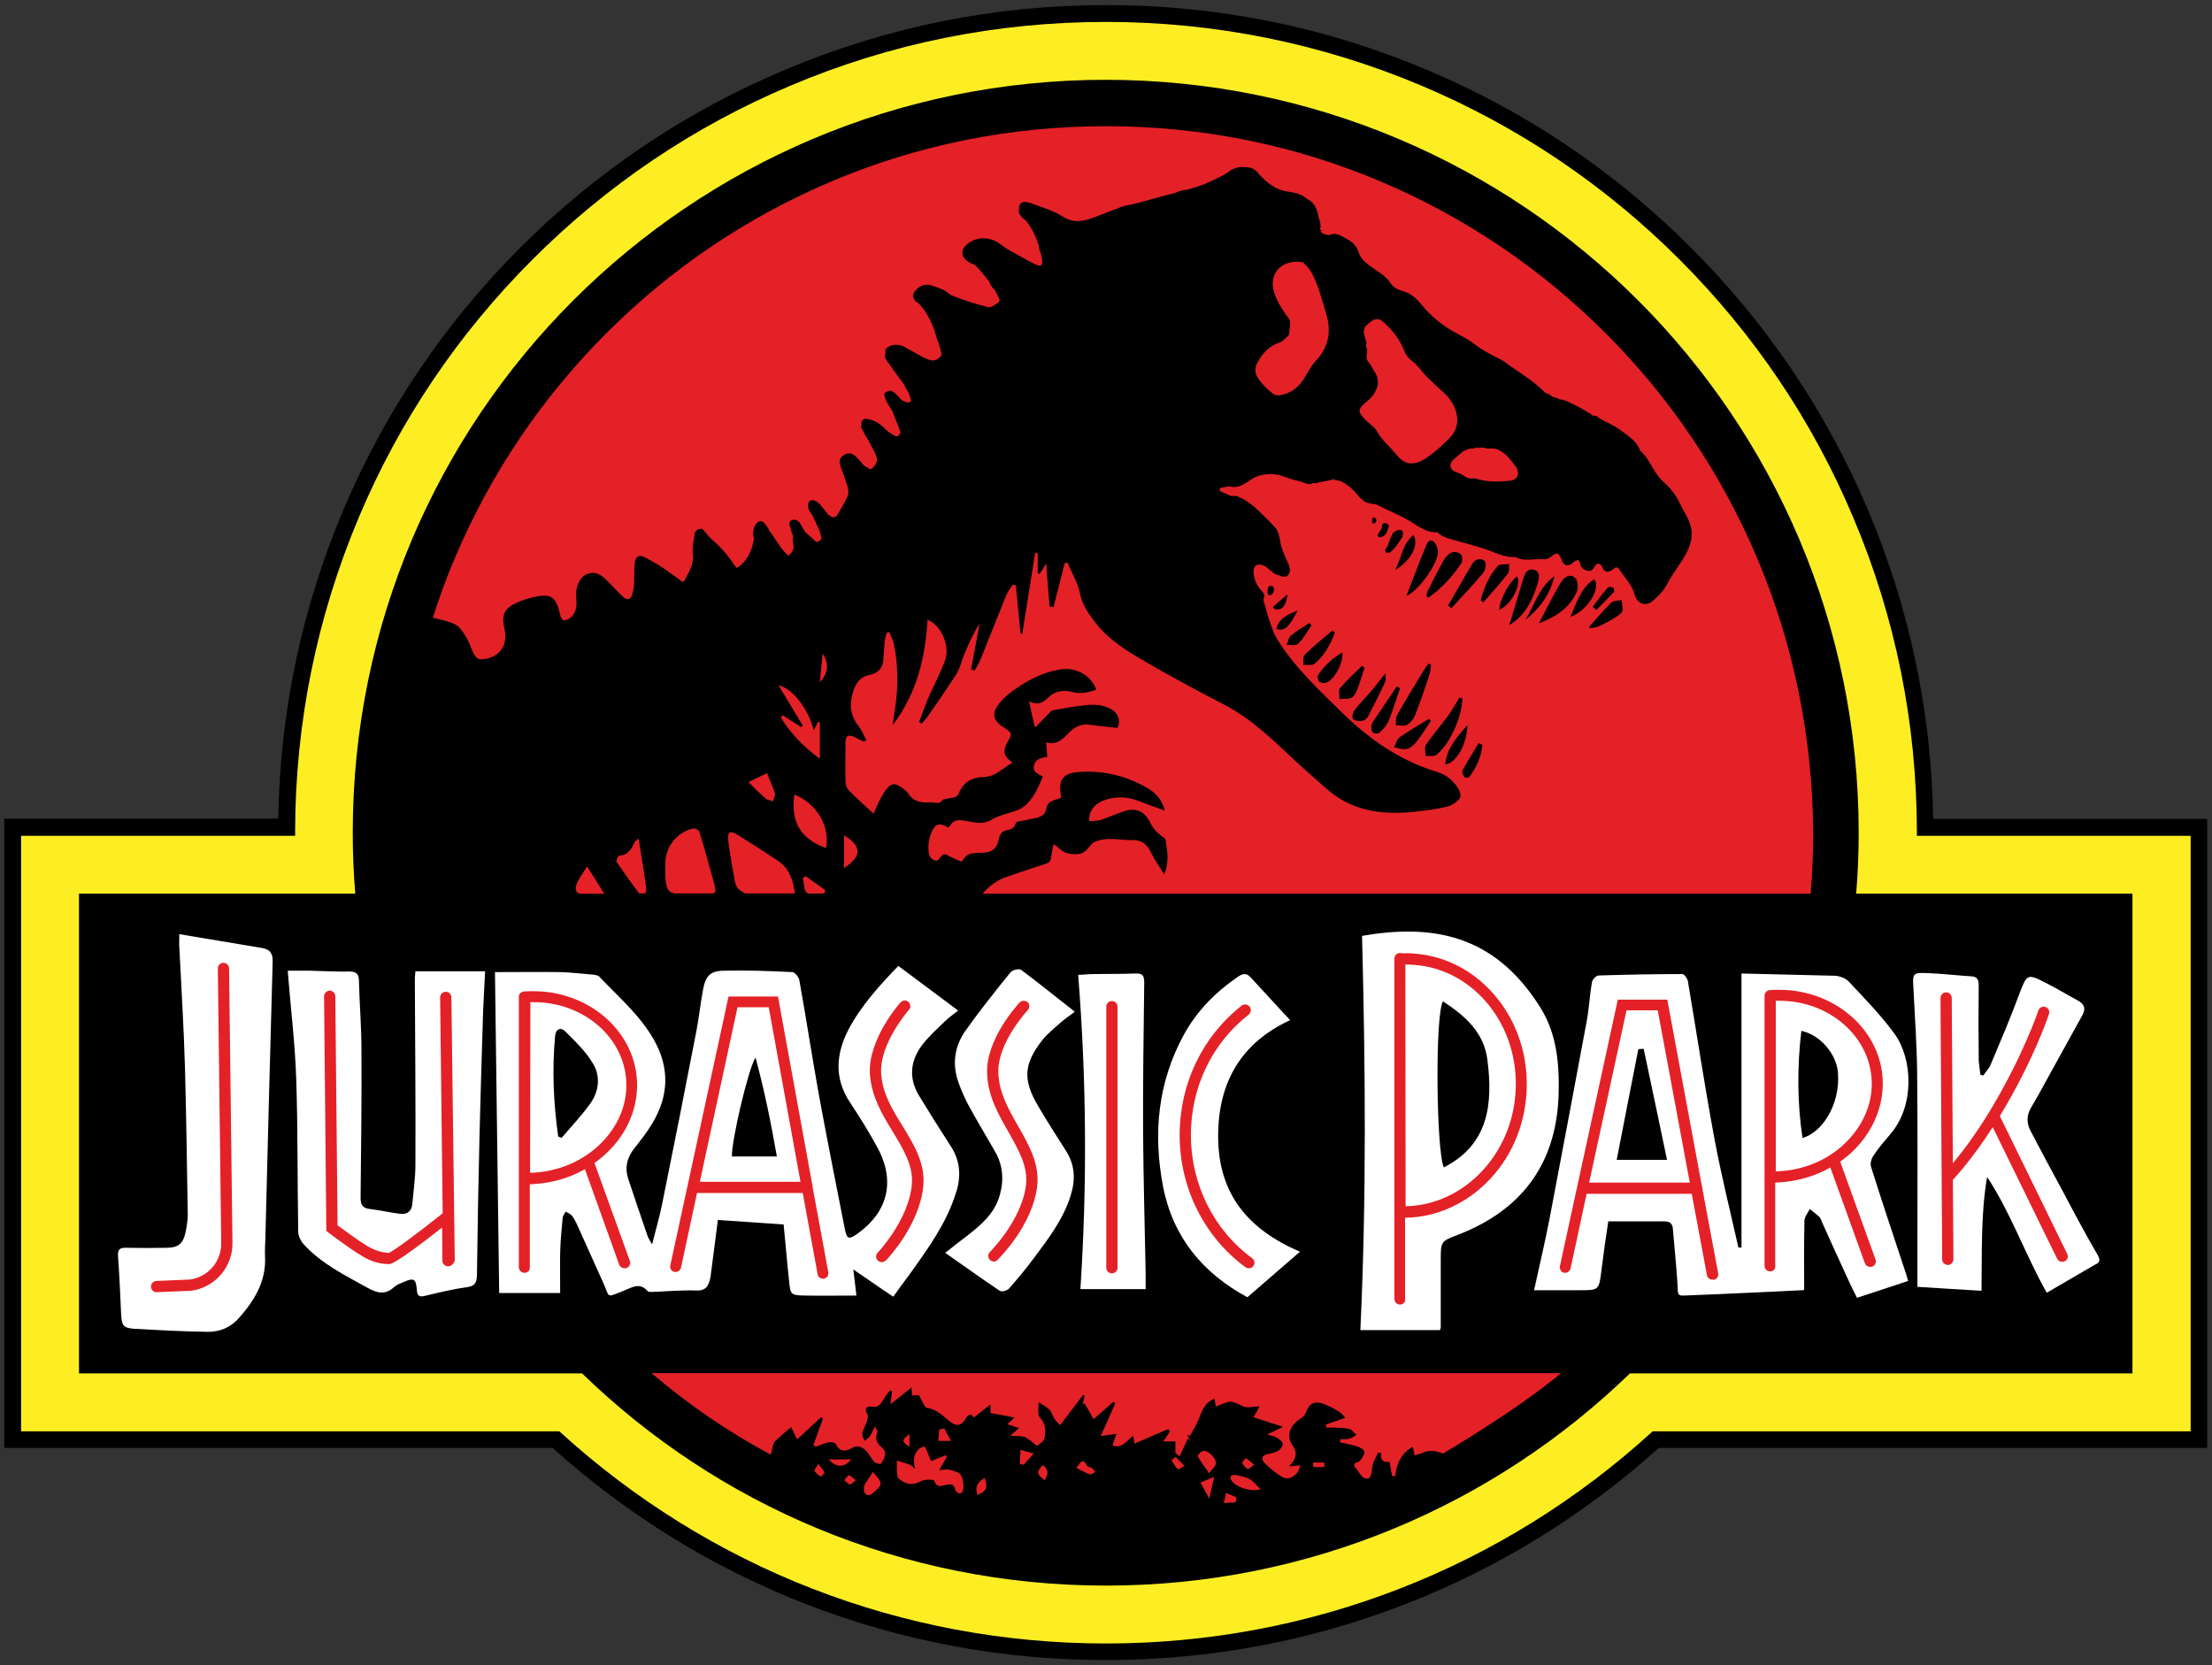 <?xml version="1.0" encoding="utf-8"?>
<!-- Generator: Adobe Illustrator 28.0.0, SVG Export Plug-In . SVG Version: 6.00 Build 0)  -->
<svg version="1.1" id="Logo_x5F_JP_x5F_Color" xmlns="http://www.w3.org/2000/svg" xmlns:xlink="http://www.w3.org/1999/xlink"
	 x="0px" y="0px" viewBox="0 0 787 592.6" style="enable-background:new 0 0 787 592.6;" xml:space="preserve">
<rect x="0" y="0" width="787" height="592.6" fill="#333333" stroke="none"/>
<style type="text/css">
	.st0{fill:#FCEE23;}
	.st1{fill:#FFFFFF;}
	.st2{fill:#E42127;}
</style>
<path id="Black" d="M393.5,1.8c-39.7,0-78.3,7.8-114.6,23.2c-35.1,14.8-66.6,36-93.7,63c-27,27-48.3,58.5-63.1,93.6
	c-14.7,34.8-22.5,71.7-23.1,109.7H7.5h-6v6v211.9v6h6h189.1c26.7,24,57,42.7,90.2,55.6c34,13.2,69.8,19.9,106.6,19.9
	s72.7-6.7,106.6-19.9c33.2-12.9,63.5-31.6,90.2-55.6h189.1h6v-6V297.4v-6h-6h-91.5c-0.6-38-8.4-74.9-23.1-109.7
	c-14.8-35.1-36.1-66.6-63.1-93.6S543.1,39.8,508,25C471.8,9.6,433.2,1.8,393.5,1.8L393.5,1.8z"/>
<path id="Yellow" class="st0" d="M682,297.4c0-0.4,0-0.7,0-1.1c0-38.9-7.6-76.7-22.7-112.3c-14.5-34.4-35.3-65.2-61.8-91.7
	S540.1,45,505.8,30.5c-35.6-15-73.4-22.7-112.3-22.7s-76.7,7.6-112.3,22.7C246.8,45,216,65.8,189.5,92.3s-47.3,57.3-61.8,91.7
	c-15,35.6-22.7,73.4-22.7,112.3c0,0.4,0,0.7,0,1.1H7.5v211.9H199c53.3,48.7,122,75.5,194.5,75.5S534.7,558,588,509.3h191.4V297.4
	H682z M758.9,488.7h-179c-48.2,46.7-113.9,75.5-186.4,75.5s-138.2-28.7-186.4-75.5h-179V318h98.3c-0.6-7.2-0.9-14.4-0.9-21.7
	c0-148,120-267.9,267.9-267.9s267.9,120,267.9,267.9c0,7.3-0.3,14.5-0.9,21.7h98.3v170.7H758.9z"/>
<g id="White_00000111157103694253635080000009596178015397689240_">
	<path id="K" class="st1" d="M746.4,446.7c-4.2-7.2-8.1-14.5-12-21.9c-4-7.3-7.9-14.7-11.8-22.1c-1.6-2.9-1.7-5.7,0.1-8.7
		c2.5-4.2,4.8-8.5,7.1-12.7c3.7-6.6,7.3-13.3,11-19.9c1.5-2.6,0.7-4.3-1.9-5.6c-3.6-1.9-7.1-4.1-10.7-5.9c-7-3.6-7-3.4-9.8,3.9
		c-3.1,8.4-6.6,16.6-10.1,24.9c-0.6,1.5-1.8,2.7-2.7,4c-0.3-0.1-0.7-0.2-1-0.3c-0.2-1.8-0.5-3.5-0.6-5.3c-0.1-8.8-0.1-17.6,0-26.4
		c0-2.1-0.5-3.2-2.7-3.3c-4.9-0.3-9.8-0.9-14.7-1.1c-6.2-0.3-6.2-0.2-5.8,5.7c0,0.1,0,0.2,0,0.3c0.5,9.9,1.2,19.7,1.3,29.6
		c0.2,19.2,0.1,38.4,0.1,57.6c0,6,0,12,0,18.4c7.6,0.5,15,0.9,22.8,1.4c0.2-13.9-0.3-27.2,2-40.5c8.5,12.9,13.5,27.5,21.2,41.2
		c5.8-3.4,11.4-6.6,17-9.9C746.8,449.4,747.5,448.7,746.4,446.7z"/>
	<path id="AR" class="st1" d="M672.7,403.4c8.7-10.3,7.7-26.9,1.3-35.6c-4.8-6.6-10.6-12.5-16.2-18.5c-1.1-1.2-3.2-2-4.9-2.1
		l-33.3-0.8c0,32.8,0,65.2,0,97.5c-0.4,0-0.7,0-1.1,0c-2.9-12.9-6.1-25.7-8.5-38.6c-3.5-18.7-6.3-37.5-9.5-56.3
		c-0.2-0.9-1.3-2.4-1.9-2.4c-9.9,0-19.9,0.2-29.8,0.5c-0.9,0-2.3,1.5-2.4,2.4c-0.8,4.5-1,9.1-1.8,13.5c-4.4,23.6-8.8,47.1-13.3,70.7
		c-1.6,8.2-3.5,16.3-5.5,25.4c5.7,0,10.9,0,16.1,0c7.1,0,7,0,7.9-7.3c0.7-5.6,1.5-11.3,2.4-17.2c6.9,0,13.5,0,20,0
		c1.9,0,2.9,0.8,3,2.8c0.5,6.3,1.2,12.6,1.6,19c0.3,5.1-0.4,4.7,4.7,4.5c13.2-0.5,26.4-1.2,39.6-1.8c0.5,0,1-0.2,0.8-0.2
		c0-8.4-0.1-16.4,0.1-24.5c0-1.4,1.2-2.8,1.9-4.2c1.1,0.9,2.3,1.8,3.4,2.8c0.5,0.5,0.7,1.3,1,2c3.2,7.1,6.4,14.2,9.7,21.3
		c0.8,1.8,1.7,3.5,2.7,5.5c6.2-2,12.1-4,18.2-6c-0.5-1.8-0.9-3.1-1.4-4.5c-4-12-8-24-11.8-36.1c-0.4-1.1,0.1-2.9,0.8-3.9
		C668.3,408.5,670.5,406,672.7,403.4z M575.2,412.7c2.6-13.2,5.1-26.3,7.7-39.4c0.6,0,1.2-0.1,1.9-0.1c2.7,12.9,5.5,25.9,8.3,39.5
		C586.8,412.7,581.4,412.7,575.2,412.7z M641.3,404.9c-1.9-12.8-1.9-25.4-0.4-38.1c6.8,1.5,12.4,8.2,13,14.7
		C654.9,393.4,647.9,403.2,641.3,404.9z"/>
	<path id="P" class="st1" d="M548.1,358.6C531.5,332,509,328.8,484.6,333c1.2,46.7,1.6,93.4-0.6,140.3c9.4,0,18.8,0,28.3,0
		c0.2-0.5,0.3-0.7,0.3-0.9c0-8,0-15.9,0-23.9c0-6.8,0-6.8,6.3-9.2c22.1-8.6,34.5-24.6,35.6-48.8
		C554.9,379.4,554.1,368.2,548.1,358.6z M513.7,415.4c-2.7-5.7-3.2-54.3-0.3-59.1c7.7,5.1,14.5,10.8,15.8,20.8
		C531.2,392.8,529.7,407.2,513.7,415.4z"/>
	<path id="C" class="st1" d="M433.4,404.6c-0.1-19.8,8.5-33.7,25.6-41.6c-4.8-5.2-9.5-10.3-14.2-15.4c-1.6-1.7-3.2-0.9-4.7,0.2
		c-7.7,5.3-14.2,11.9-18.8,20.2c-9.4,17.1-11.1,35.4-7.5,54.2c3.5,18,14.1,30.8,30,39.4c6-5.2,12-10.4,18.7-16.2
		C444.1,437.5,433.5,424.9,433.4,404.6z"/>
	<path id="I" class="st1" d="M406.7,403c-0.1-17.8,0.2-35.6,0.4-53.5c0-2.3-0.6-3.2-3-3.1c-5,0.2-10,0.1-15,0.2
		c-1.7,0-3.4,0.2-5.5,0.3c3,37.7,3.2,74.8,0.8,111.8c7.4,0,15.1,0,23.2,0c0-2.3,0-4.2,0-6.1C407.3,436,406.8,419.5,406.7,403z"/>
	<path id="S" class="st1" d="M377.3,363.9c1.5-1.3,3.1-2.4,5.1-3.9c-6.5-5.1-12.7-10.1-19.1-14.9c-0.7-0.5-3,0-3.7,0.8
		c-5.6,6.9-11.1,13.8-16.2,21c-3.9,5.6-4.7,12-2.3,18.5c1,2.8,2.2,5.5,3.6,8.1c3,5.5,6.2,10.8,9.3,16.2c2.9,5,3.2,10.3,1.7,15.6
		c-1.8,6.5-6.7,10.6-11.7,14.5c-2.4,1.8-4.7,3.6-7.7,6c6.9,4.8,13.1,9.3,19.4,13.5c0.7,0.5,2.7-0.1,3.3-0.8c3-3.4,5.9-6.9,8.6-10.5
		c5.2-7,10.6-13.9,13.3-22.5c1.8-5.7,1.6-11-1.7-16.1c-3.3-5.2-6.6-10.3-9.7-15.6c-5.7-9.5-5.4-15.3,1.6-24
		C372.9,367.6,375.2,365.8,377.3,363.9z"/>
	<path id="RAS" class="st1" d="M338.3,407.9c-3.8-5.9-7.6-11.9-11.3-18c-3.7-6.1-3.2-12.2,0.9-17.8c2.4-3.2,5.4-5.9,8.2-8.6
		c1.4-1.4,3-2.5,4.8-3.9c-7.3-5.5-14.2-10.6-21.3-15.9c-6.8,7.1-13.2,14.1-17.7,22.6c-4.5,8.7-5.2,17.5,0.6,26.1
		c3.3,5,6.5,10.1,9.4,15.4c6.6,11.7,4.6,23.1-7,31.3c-2.9,2-3.6,1.8-4.3-1.7c-3.1-15.7-6.2-31.3-9.1-47c-2.5-13.8-4.6-27.7-7.1-41.6
		c-0.2-1.1-1.6-2.9-2.5-2.9c-8.1-0.4-16.3-0.7-24.4-0.5c-4.9,0.1-6.5,1.9-7.4,6.9c-0.9,4.8-1.4,9.7-2.3,14.4
		c-4,20.7-8.1,41.4-12.3,62.1c-0.9,4.4-2.2,8.8-3.5,14c-0.8-1.4-1.2-2-1.5-2.7c-2.4-6.9-4.7-13.8-7-20.7c-1.3-4-0.4-7.4,2.1-10.7
		c2.3-2.9,4.6-5.8,6.5-9c5.9-9.8,6.2-19.8,0.5-29.8c-5-8.8-12.6-15.2-19.4-22.4c-0.5-0.5-1.5-0.6-2.3-0.7c-3.8-0.3-7.7-0.8-11.6-0.9
		c-7.7-0.1-15.4,0-23.2,0c0.5,38,1,76.1,1.5,114.2c7.2,0,14.1,0,21.7,0c0-5-0.1-9.7,0-14.5c0.1-4.1,0.5-8.3,0.9-12.4
		c0.1-0.7,0.7-1.4,1.1-2.1c0.7,0.5,1.6,0.8,2.2,1.5c0.7,0.8,1.1,1.8,1.6,2.7c3.2,7,6.3,14.1,9.5,21.1c2.5,5.5,0.8,5.4,7.3,2.9
		c2.8-1.1,5.7-3.2,8.5,0.1c0.3,0.4,1.2,0.3,1.8,0.3c5.2-0.2,10.4-0.7,15.6-0.5c3.8,0.1,4.4-2.1,5-4.9c0.1-0.5,0.1-1.1,0.2-1.6
		c0.8-6.1,1.6-12.1,2.4-18.6c8,0.5,15.7,1.1,23.4,1.6c0.7,6.8,1.2,13.3,1.9,19.7c0.5,5.4,0.6,5.5,5.9,5.6c5.9,0.1,11.9,0,18.1,0
		c-0.3-2.8-0.7-5.8-1.1-9.3c5,3.4,9.5,6.6,14.2,9.7c2.2-3.1,4.4-6,6.5-8.9c6.2-8.7,12.4-17.3,15.7-27.7
		C342,419,341.8,413.3,338.3,407.9z M210.2,392.4c-3.1,4.4-6.9,8.4-10.4,12.5c-0.4-0.2-0.8-0.3-1.2-0.5c-1.7-11.9-2.2-23.8-1.1-35.8
		c0.2-2.4,2-3.3,3.7-1.5c3.5,3.5,7.3,7.1,9.8,11.4C213.7,382.9,213.1,388.2,210.2,392.4z M260.4,411.5c-0.2-5.2,5.7-30.9,8.4-35.2
		c3.2,11.8,5.5,23.2,7.6,35.2C270.7,411.5,265.6,411.5,260.4,411.5z"/>
	<path id="U" class="st1" d="M147.6,349.2c0.1,21.8,0.3,43.5,0.2,65.3c0,4.6-0.7,9.3-1.1,13.9c-0.2,2.6-1.9,3.8-4.3,3.5
		c-3.6-0.4-7.2-1.3-10.8-1.7c-2.9-0.3-3.4-1.9-3.3-4.5c0.2-17.4,0.4-34.8,0.3-52.2c0-8.3-0.7-16.5-0.9-24.8c-0.1-2.3-1.1-3-3.4-3
		c-4.7,0.1-9.4-0.2-14.1-0.3c-2.6,0-5.2,0-7.8,0c0,0.6,0.1,1.1,0.1,1.6c1,12.4,2.5,24.7,2.9,37.1c0.6,18,0.4,36.1,0.7,54.1
		c0,1.6,0.9,3.4,2,4.6c6.4,7,14.7,11,22.8,15.5c3.4,1.9,6.2,2.5,9.3-0.3c1-0.9,2.4-1.4,3.6-1.9c3.4-1.5,4.2-1,4.5,2.7
		c0.1,2.1,0.7,2.9,2.9,2.3c5-1.2,9.9-2.4,15-3.1c2.9-0.4,3.4-1.7,3.5-4.3c0.2-16.4,0.5-32.9,0.9-49.3c0.4-15,0.8-29.9,1.3-44.9
		c0.2-4.7,0.5-9.4,0.7-13.9c-8.4,0-16.4,0-24.8,0C147.6,347.2,147.6,348.2,147.6,349.2z"/>
	<path id="J" class="st1" d="M93.1,337.3c-9.6-1.6-19.2-3.2-29.3-4.9c0,1.7-0.1,3.2,0,4.6c0.7,14.2,1.6,28.4,2,42.6
		c0.5,17.5,0.7,35,1,52.5c0,2-0.3,4-0.7,6c-0.9,4.5-2.6,5.9-7.1,5.9c-4.7,0.1-9.4,0.1-14.1,0c-2.4-0.1-3.1,0.7-2.9,3.1
		c0.5,6.9,0.8,13.8,1.1,20.6c0.2,3.8,0.7,4.8,4.4,5.1c8.9,0.5,17.7,1,26.6,1.1c4.2,0,8-1.6,10.9-4.9c5.5-6.2,9.7-13,9.3-21.8
		c-0.1-2,0-4,0.1-6c0.8-32.9,1.7-65.7,2.6-98.6C97.2,339.4,96.2,337.8,93.1,337.3z"/>
</g>
<g id="Red">
	<path class="st2" d="M363.1,515.9c-0.1,1.7-0.2,3.3-0.3,5c0.5,0.1,0.9,0.2,1.4,0.3c1-1.1,2-2.2,3.6-4
		C365.8,516.7,364.5,516.3,363.1,515.9z"/>
	<path class="st2" d="M323.6,510.3c-2.9,2.1-2.9,2.6,0,4.5C323.6,513.2,323.6,511.9,323.6,510.3z"/>
	<path class="st2" d="M350.3,525.9c-2.5,1.5-3.6,3.3-2.5,6C351,530.6,351.6,529.3,350.3,525.9z"/>
	<path class="st2" d="M336,508.3c-0.6,0.1-1.2,0.2-1.8,0.3c-0.1,1.4-0.3,2.7-0.4,4.1c1.5,0,3,0,4.6,0
		C337.5,511.3,336.8,509.8,336,508.3z"/>
	<path class="st2" d="M319.3,525.3c0.1,0.7,1.2,1.4,2,1.9c2.2,1.3,4.2,1,6.5-0.2c1.3-0.7,4.4-0.6,4.6-0.1c0.8,2.5,2.4,1.9,4,1.5
		c1.6-0.3,2.9-0.7,3.5,1.7c0.3,1.2,2.2,2.1,2.7,0.2c0.4-1.7,0.1-3.9-0.7-5.4c-0.6-1.1-2.7-1.5-4.1-1.9c-0.9-0.3-1.9,0-3.6,0.1
		c1.1-2,1.9-3.4,2.7-4.7c-0.1-0.2-0.3-0.4-0.4-0.6c-1.9,0.8-3.7,1.5-5.2,2.1c-0.9-2-1.5-3.7-2.3-5.2c0-0.1-1.5,0.4-2.1,0.9
		c-2,1.9-2,4.3-1.3,7.1c-0.6-0.5-1.2-1.2-1.9-1.5c-1.5-0.6-3.1-1-4.6-1.5C319.1,521.5,319,523.4,319.3,525.3z"/>
	<path class="st2" d="M309.7,531.9c1.4-1.1,3.3-2.4,3.6-3.9c0.2-1.2-1.7-2.8-2.7-4.3c-1.4,2.3-2.5,3.5-3.1,5
		c-0.3,0.7-0.2,1.9,0.2,2.6C307.8,531.8,309.3,532.2,309.7,531.9z"/>
	<path class="st2" d="M371,521.3c-2.3,2.4-2.2,3.3,0.7,5.4C373.1,524.5,373.1,522.8,371,521.3z"/>
	<path class="st2" d="M430.3,533.3c0.6-2.9,1-4.8,1.7-7.8c-2.1,0.9-3.6,1.5-4.9,2C428.2,529.6,429,531,430.3,533.3z"/>
	<path class="st2" d="M428,516.3c-0.8,0.2-2,1.6-1.9,1.8c1,1.9,2.3,3.6,4.1,6.1c1.3-1.7,2.2-2.4,2.4-3.3
		C432.9,519,429.8,515.9,428,516.3z"/>
	<path class="st2" d="M437.9,525.2c-0.2,0.1-0.1,1,0.1,1.4c1.2,2.3,6.9,4.5,10.5,3.3c-1.6-1.5-2.6-2.9-3.9-3.6
		c-1.5-0.8-3.4-1.1-5.1-1.5C439.1,524.8,438.4,524.9,437.9,525.2z"/>
	<path class="st2" d="M421.4,521.6c-1-1.1-2.1-2.1-3.1-3.2c-0.5,0.4-1,0.8-1.5,1.2c0.7,1.1,1.3,2.3,2.3,3.2
		C419.3,523,420.6,522,421.4,521.6z"/>
	<path class="st2" d="M302.8,519.3c-2.6,0-4.9,0-7.9,0C297.5,522.4,300.6,522.2,302.8,519.3z"/>
	<path class="st2" d="M389.7,523.8c-0.4-0.5-0.7-1.1-1.2-1.4c-0.5-0.4-1.6-0.4-1.8-0.9c-1.6-3.2-2.3-0.8-3.8,0.8
		c1.9,0.9,3.3,1.8,4.8,2.3C388.2,524.8,389,524.1,389.7,523.8z"/>
	<path class="st2" d="M300.4,526.7c0.7,0.5,1.3,1.4,2,1.5c0.5,0.1,1.1-0.8,2.1-1.5c-1.1-0.8-1.8-1.7-2.4-1.7
		S300.9,526.1,300.4,526.7z"/>
	<path class="st2" d="M275.7,282.3c-0.7-2.4-1.9-4.8-2.8-7.2c-2,1-4,1.9-6.6,3.2c2.5,2.5,4.3,4.3,6.2,5.9c0.6,0.5,1.7,0.6,2.5,0.9
		C275.2,284.2,275.9,283.1,275.7,282.3z"/>
	<path class="st2" d="M205.1,314.7c-0.5,1.3-0.4,2.8,1.1,3.3h8.8c-2.2-3.5-3.9-6.2-6.1-9.7C207.2,310.9,205.9,312.7,205.1,314.7z"/>
	<path class="st2" d="M229.9,315.9c-0.4-2.9-0.8-5.8-1.3-8.8c-0.4-2.8-0.9-5.5-1.4-8.7c-0.8,0.7-1.3,0.9-1.4,1.2
		c-1.1,2.5-2.4,4.7-5.6,4.9c-0.3,0-1.1,1.8-0.8,2.2c2.5,3.7,5.1,7.4,7.8,10.9c0.1,0.1,0.2,0.2,0.4,0.3h1.9c0.1-0.1,0.2-0.3,0.3-0.6
		C229.9,316.9,229.9,316.3,229.9,315.9z"/>
	<path class="st2" d="M300.3,297.2c0,3.7,0,7.5,0,11.7C306.8,304.6,306.6,301.1,300.3,297.2z"/>
	<path class="st2" d="M291.7,242.7c3-3,3.3-6.6,1-10.1C292.3,236,292,239.4,291.7,242.7z"/>
	<path class="st2" d="M282.6,282.7c-1.3,9.7,2.1,15.7,11.3,19.1C295.4,293.9,290.5,285.9,282.6,282.7z"/>
	<path class="st2" d="M293.3,317.9c0.1-0.4,0.2-0.8,0.3-1.2c-2.3-1.6-4.6-3.3-6.9-4.9c-0.4,0.2-0.7,0.4-1.1,0.6
		c0.5,1.8,0.4,4.7,1.5,5.3c0.2,0.1,0.4,0.2,0.6,0.3L293.3,317.9C293.2,317.9,293.2,317.9,293.3,317.9z"/>
	<path class="st2" d="M289.5,259.9c-1.8-7.6-7.6-15.1-12.5-16c3,4.9,5.8,9.6,8.6,14.3c-0.2,0.2-0.4,0.3-0.6,0.5
		c-2.2-1.4-4.3-2.8-6.5-4.2c-0.2,0.3-0.5,0.6-0.7,0.8c3.5,5.6,7.9,10.3,13.9,14.7c0-4.9,0-8.9,0-13c-0.2,0-0.5-0.1-0.7-0.1
		C290.6,257.8,290.1,258.7,289.5,259.9z"/>
	<path class="st2" d="M446.2,521.2c-1.3-1.1-2-1.8-2.9-2.3c-0.1-0.1-1.4,1.3-1.3,1.6c0.3,0.9,1.1,1.7,1.8,2.2
		C444.2,522.9,445.1,522,446.2,521.2z"/>
	<path class="st2" d="M276.8,306.3c-4.8-3.2-9.6-6.3-14.5-9.3c-2.5-1.6-3.5-1-3.2,2c0.5,4.8,1.5,9.6,2.3,14.3
		c0.3,1.9,1.2,3.2,2.5,3.9c0.4,0.3,0.8,0.5,1.2,0.7h17.7C282.2,313.1,280.8,309,276.8,306.3z"/>
	<path class="st2" d="M292,525.4c0.1,0.1,1.4-1.2,1.3-1.5c-0.4-0.9-1.2-1.7-2.2-3c-0.7,1.3-1.5,2.2-1.3,2.5
		C290.3,524.2,291.1,524.8,292,525.4z"/>
	<path class="st2" d="M254.1,314.4c-1.7-6.2-3.4-12.4-5.3-18.5c-0.2-0.6-1.6-1.3-2.2-1.1c-5.7,1.3-9.9,6.4-9.9,12.5
		c-0.1,7.7,0.2,10,3.3,10.6h13.6C254.8,317.7,254.7,316.9,254.1,314.4z"/>
	<path class="st2" d="M625.1,198.4c-12.7-29.9-30.8-56.8-53.9-79.9c-23.1-23.1-50-41.2-79.9-53.9c-31-13.1-63.9-19.7-97.8-19.7
		s-66.9,6.6-97.8,19.7c-29.9,12.7-56.8,30.8-79.9,53.9s-41.2,50-53.9,79.9c-3,7-5.6,14.2-7.9,21.4c8.5,2,8.9,2.2,11.8,6.8
		c1.2,1.9,1.8,4.3,2.9,6.3c0.4,0.8,1.4,1.7,2.1,1.7c6.4,0,10.1-4.6,8.7-10.7c-1.2-5.2-0.1-7.5,4.7-9.6c1.8-0.8,3.7-1.4,5.6-1.8
		c6.1-1.5,8.1-0.2,9.4,6c0.2,0.8,0.7,2.1,1.2,2.2c0.9,0.1,2-0.4,2.7-1c2-1.9,2.2-4.3,1.9-7c-0.4-3.8,1.3-7.4,3.8-8.4
		c3.5-1.4,5.7,0.8,7.9,3c1.7,1.7,3.3,3.5,5.1,5.2c1.3,1.2,2.6,0.8,3.1-0.9c0.4-1.2,0.6-2.5,0.7-3.7c0.1-2.4,0-4.9,0.2-7.3
		c0.2-2.5,1.5-3.5,3.8-2.2c2.1,1.1,4.2,2.3,6.2,3.6c2.3,1.6,4.6,3.3,7.1,5.1c0.2-0.1,0.4-0.2,0.6-0.5c1.5-2.9,3.4-5.6,3-9.3
		c-0.3-2.3,0.3-4.7,0.6-7.1c0.1-1.1,0.8-1.7,1.8-2c0.9-0.3,1.4,0.4,1.9,1c0.7,0.9,1.4,1.7,2.2,2.5c0.3,0.2,0.5,0.4,0.8,0.7
		c0.9,0.8,1.8,1.6,2.6,2.5c0.4,0.4,0.8,0.8,1.2,1.3c1.2,1.4,2.4,2.9,3.4,4.5c0.4,0.6,0.7,1,1.1,1.4c0.3-0.2,0.7-0.4,1.2-0.8
		c3.1-2.5,4.3-6,5-9.7c0-0.3-0.1-0.6-0.3-0.8c0-1.4-0.1-2.8,0.8-4.1c1-1.5,2.3-1.7,3.4-0.3c0.7,0.9,1.3,2,1.9,3
		c1.4,1.8,2.6,3.9,4,5.8c0.7,0.9,1.5,1.7,2.3,2.5c0.5-0.2,0.9-0.6,1.3-1.2c0.3-0.5,0.5-0.9,0.6-1.4c0-0.4,0-0.8,0-1.2
		c0-0.1-0.1-0.2-0.1-0.4c-0.3-1-0.1-1.9-0.1-2.8c0-0.3-0.1-0.6-0.3-0.7c-0.2-0.8-0.4-1.6-0.7-2.5c-0.3-1-0.5-1.9,0.6-2.4
		c1-0.5,2.4,0.1,3,1.2c0.6,1,1.1,2,1.8,3c1.3,1.2,2.6,2.4,4,3.6c0.4-0.1,0.7-0.2,1.1-0.5c0.3-0.2,0.5-0.4,0.7-0.7
		c-0.2-1.1-0.5-2.1-0.8-3.1c-1.2-2.2-1.9-4.8-3.5-6.8c-0.4-0.5-0.4-1.2-0.5-1.9c-0.1-1.4,1-2.3,2.3-1.8c1,0.4,1.7,1.1,2.4,1.9
		c0.8,1,1.6,2,2.4,3l0.1,0.1c0.4,0.3,0.7,0.6,1.1,0.8c0.9,0.4,1.7,0,2.3-1c1.2-2,2.4-4,3.4-6.2c0.7-1.6,0.2-3.4-0.4-5
		c-0.6-1.8-1.3-3.6-1.9-5.3c-0.9-2.4-0.6-3.4,1.2-4.6c1.3-0.8,3.1-0.6,4.4,1c0.8,0.9,1.7,1.7,2.4,2.7c0.2,0.1,0.4,0.3,0.6,0.4
		c0.6,0.4,1.3,0.7,1.9,1.1c0.5-0.2,1-0.7,1.6-1.4c0.4-0.7,0.7-1.4,0.7-2.2c-0.1-0.8-0.4-1.6-0.8-2.5c-0.7-1.3-1.4-2.5-2-3.8
		c-0.8-1.3-1.6-2.5-2.2-3.9c-0.1-0.2-0.3-0.4-0.4-0.6c-0.4-1-0.1-2,0.1-3c0.3-0.2,0.7-0.4,1-0.6c3.1,0.2,5.4,1.7,7.5,3.9
		c0.7,0.7,1.5,1.2,2.3,1.7c0.4,0.2,0.7,0.4,1.1,0.6c0.4,0.1,0.7,0.1,1.1-0.2s0.6-0.8,0.7-1.3c-1-2.5-2-5.1-3-7.6
		c-0.9-1.4-2-2.8-2.5-4.6c-0.2-0.6-0.6-1.3,0.1-1.8c0.8-0.5,1.5-1,2.6-0.4c1.4,0.8,2.2,2.2,3.4,3.2c0.7,0.3,1.3,0.5,2,0.8
		c0.4-0.1,0.8-0.3,1.2-0.6c-0.3-1.1-0.6-2.2-1-3.2c-0.5-0.7-1-1.4-1.3-2.3c-1.6-2.4-3.5-4.6-5.1-7.1c-0.1-0.2-0.2-0.3-0.3-0.5
		c-0.8-0.8-1.4-1.7-1.7-2.8c0.2-0.8,0.3-1.6,0.2-2.5c1.7-1.9,4.6-2.2,7.3-0.6c2.3,1.3,4.7,2.7,7.1,3.9c0.8,0.3,1.5,0.5,2.3,0.7
		c1.3,0,2.4-0.7,3.3-2c0-0.4-0.1-0.8-0.2-1.3c-0.3-1-0.6-1.9-0.8-2.9c-0.7-1.4-1.1-3-1.5-4.5c-1.3-3.5-3-6.9-5.7-9.7
		c-0.4-0.2-0.8-0.5-1.1-0.8c-1-1-1.1-2.4-0.2-3.5c1.6-1.9,3.6-2.8,6-2s4.8,1.5,6.6,3.3c4.3,1.8,8.8,3.2,13.4,4.4
		c1.2,0.3,3-1.1,4.1-2.1c0.3-0.3-0.7-2.2-1.3-3.3c-0.2-0.3-0.3-0.6-0.5-0.9c-0.8-0.7-1.5-1.5-1.7-2.6c-0.1-0.2-0.2-0.3-0.4-0.5
		c-1.4-1.8-2.9-3.7-4.5-5.3c-0.6-0.6-1.7-0.8-2.5-1.3c-1.2-0.8-1.9-1.6-2.2-2.5c0,0,0,0,0-0.1v-0.1c-0.2-1,0-2.1,0.9-3
		c3.2-3.4,8.2-3.7,12.1-1c1.1,0.8,2.2,1.6,3.3,2.3c0.2,0.1,0.4,0.2,0.6,0.3c2.9,1.6,5.8,3.3,8.8,4.8c1.8,0.9,3,0.9,2.5-1.9
		c-0.1-0.6-0.2-1.3-0.4-1.9c-0.4-1-0.7-2-0.8-3.1c-1-3.1-2.4-6-4.5-8.6c-0.2-0.2-0.4-0.3-0.6-0.5c-0.9-0.6-1.6-1.6-2-2.6
		c0.2-0.6,0.3-1.3,0.1-1.9c0.3-0.5,0.5-1.3,1.2-1.5c0.3-0.2,1.1-0.2,1.9,0c0.7,0.1,1.4,0.2,1.9,0.6c3.2,1.1,6.4,2.1,9.3,3.7
		c0.6,0.3,1.2,0.7,1.7,1c3.9,2.3,7.5,1.3,11.2-0.1c2.2-0.8,4.4-1.8,6.7-2.6c0.3-0.1,0.6-0.2,0.9-0.3c1.8-0.9,3.7-1.3,5.7-1.6
		c0.4-0.1,0.8-0.2,1.2-0.3c2.9-0.8,5.8-1.6,8.7-2.4c1.7-0.5,3.4-0.9,5.1-1.3c0.3-0.1,0.6-0.2,0.9-0.4c1.2-0.5,2.3-0.7,3.5-0.8
		c1.2-0.4,2.5-0.7,3.7-1.1c3.1-1,6-2.5,9-4c1.3-0.6,2.4-1.8,3.7-2.3c1.5-0.6,2.8-0.8,4.1-0.6c2-0.1,3.6,0.6,5,2.4
		c0.1,0.2,0.3,0.4,0.5,0.6c0.3,0.3,0.6,0.5,0.8,0.8c2.6,2.5,5.3,4.4,9.1,4.9c3,0.4,5.1,1.1,6.6,2.5c2.2,1,3.5,2.9,4,5.6
		c0.3,1.7,1.3,3.3,0.8,5.2c0,0.1,0,0.2,0,0.2c0.2,0.2,0.5,0.3,0.8,0.4l-0.7,0.1c0.2,0.6,0.8,0.9,1.4,1.1c0.7,0.2,1.6,0.5,2.2,0.2
		c2.4-0.9,4.1,0.7,5.9,1.6c2,1,3.4,2.6,4.1,4.7c0.8,2.5,2.7,3.9,4.7,5.3c2.3,1.7,4.9,3,6.5,5.5c1,1.6,2.7,2.5,4.6,3
		c2.8,0.8,4.9,2.7,6.6,4.9c3.6,4.3,7.8,7.7,12.8,10.3c2.1,1.1,4.2,2.2,6.2,3.8c2.6,2,5.7,3.6,8.7,5.1c1.3,0.6,2.4,1.5,3.5,2.3
		c4.3,3,8.7,5.7,12.4,9.4c0.2,0.4,0.7,0.5,1.1,0.6c0.1,0.1,0.3,0.2,0.4,0.2c0.2,0.1,0.5,0.3,0.7,0.4c0.1,0.1,0.2,0.2,0.4,0.3
		c0.7,0.5,1.4,0.6,2.2,0.8l0,0c0.5,0.5,1.2,0.5,1.8,0.5c3.7,1.4,7.2,3.3,10.5,5.5c0.2,0.2,0.5,0.3,0.8,0.2c0.4,0.1,0.7,0.2,1.1,0.3
		c0.2,0.2,0.3,0.4,0.5,0.6c2.6,1.5,5.4,2.5,7.7,4.3c2.6,2,5.5,3.6,6.8,6.9c0,0.1,0,0.2,0.1,0.3c3.6,3.1,4.7,8,8.4,11.2
		c2.4,2.1,4.5,4.8,5.9,7.9c1.1,2.4,2.7,4.5,3.5,7.1c1.2,3.4,0.4,6.7-1,9.7c-2.1,4.3-5.4,7.9-7.5,12.2c-1,2-2.8,3.5-4.4,5.1
		c-2.6,2.6-5.9,1.5-6.8-1.9c-1-3.7-3.6-6-5.5-9c-0.5-0.8-1.1-1-1.9-0.3c-0.8,0.7-1.6,1.3-2.8,1.1c-0.1-0.3-0.4-0.4-0.7-0.4
		c-0.3-0.6-0.6-1.2-0.9-1.7c-0.7-1-1.7-1-2.3,0.1s-1.3,2-2.6,1.7s-2.3-0.8-2.7-2.5c-0.3-1.5-0.9-1.6-2.2-0.7
		c-0.4,0.3-0.7,0.6-1.1,0.9c-1.3,0.7-2.3,0.4-3-0.9c-0.2-0.3-0.3-0.7-0.4-1c-1.1-2.3-1.5-2.5-3.4-1c-1,0.8-2.1,1.2-3.1,1.1
		c-3.2-0.3-6.5,0.9-9.6-0.7c-0.2-0.1-0.4-0.1-0.5-0.1c-3.9,0.2-7.2-1.8-10.7-2.9c-4.1-1.3-8.3-2.4-12.5-3.6c-1.4-0.4-2.8-1-4-2
		c-0.1-0.3-0.3-0.4-0.6-0.3c-3.8,0.1-6.7-2.3-9.7-4.1c-3.7-2.2-7.7-3.7-11.5-5.7c-0.4-0.2-0.9-0.3-1.4-0.3c-2.3-0.1-4-1.3-5.4-3.1
		c-1.5-1.9-3.3-3.5-5.5-4.7c-1-0.5-1.9-0.6-2.9-0.8c-0.2-0.3-0.5-0.3-0.7,0c-1.5,0.3-3,0.6-4.5,0.9c-0.3-0.1-0.6,0-0.7,0.3
		c-0.5,0-1,0-1.6,0c-0.2-0.1-0.3-0.1-0.4,0.2c-1.4,0.4-2.6-0.2-3.8-0.7c-1.8-0.4-3.7-0.9-5.5-1.6c-3.8-1.5-7.4-1.5-11,0
		c-1.3,0.7-2.5,1.6-3.8,2.4c-1.7,1-3.5,1.4-5.4,0.8c-0.3,0.1-0.7,0.2-1,0.2c-0.7,0.2-1.5,0.3-2.2,0.4c-0.1,0.3-0.1,0.5-0.2,0.8
		c0.1,0.1,0.2,0.3,0.3,0.4c1.2,0.5,2.3,1.1,3.5,1.6c0.8,0.1,1.7,0.1,2.5,0.1c0.1,0.1,0.1,0.2,0.2,0.2c3.6,1.4,6.4,4,9.1,6.7
		c1.4,1.4,2.8,2.8,4.1,4.2c1.3,1.4,1.6,3.5,1.9,5.2c0.5,2.9,1.9,5.5,3,8.1c0.3,0.8,0.5,1.6,0.4,2.4c-0.3,1.5-1.5,2.3-2.9,1.8
		c-0.3-0.1-0.7-0.3-1-0.4c-0.5-0.1-1-0.3-1.4-0.5c-1.3-0.7-2.2-2-3.5-2.7c-2.6-1.4-4.4-0.4-4.1,2.6c0.1,0.7,0.2,1.3,0.4,1.9
		c0.5,1.6,1.3,3.1,2.6,4.4c0.4,0.4,0.6,0.9,0.9,1.4c-0.3,1-0.6,2,0,3c0.8,3.3,1.8,6.5,3.1,9.7h-0.1c0.4,0.9,0.8,1.8,1.3,2.6
		c6.1,10.1,14.8,18.1,23.1,26.3c9.7,9.5,20.5,17.1,33.5,21.1c2.1,0.6,4.2,1.7,5.7,3.2s3.3,3.8,3.1,5.6c-0.1,1.4-2.8,3.2-4.7,3.7
		c-4,1-8.2,1.5-12.3,1.9c-11.3,1.1-21.9-0.4-30.8-8.4c-3.7-3.3-7.5-6.5-11.1-9.9c-7.9-7.4-15.6-15-25.4-20
		c-9.1-4.7-18.2-9.6-27-14.7c-7-4-14-8.2-19-14.9c-2.3-3-4.3-6-5.1-10c-0.8-3.8-2.9-7.2-4.4-10.8c-0.3,0.1-0.7,0.1-1,0.2
		c-1.3,5.2-2.7,10.4-4,15.6c-0.5-0.1-0.9-0.1-1.4-0.2c-0.4-4.9-0.8-9.9-1.2-15.3c-1,1.6-1.6,2.7-2.3,3.7c-0.2-0.1-0.5-0.1-0.7-0.2
		c0-2.4,0-4.8,0-7.2c-0.3,0-0.6,0-0.9-0.1c-1.5,9.6-3.1,19.2-4.6,28.8c-0.2,0-0.4,0-0.6,0c-0.6-5.8-1.1-11.6-1.7-17.3
		c-0.4,0-0.8-0.1-1.2-0.1c-0.7,1.2-1.7,2.4-2.2,3.7c-3.1,7.7-6.2,15.5-9.3,23.2c-0.5,1.2-1.3,2.4-2,3.6c-0.4-0.1-0.8-0.3-1.2-0.4
		c1-5.4,2-10.9,3-16.3c-2.3,3.6-4,7.4-5.6,11.3c-0.9,2.1-1.3,4.5-2.5,6.4c-3.4,5.3-7,10.5-10.6,15.7c-0.6,0.8-1.3,1.5-2,2.2
		c-0.3-0.2-0.5-0.4-0.8-0.6c1-2.7,2-5.5,3.1-8.2c2-4.5,4.3-8.9,6.1-13.6c1.9-5-1.1-12.5-6.2-14.6c-0.8,13.5-3.8,26.2-12.4,37.5
		c0.3-2.2,0.5-3.9,0.8-5.6c1.2-7.8,1.2-15.7-0.4-23.4c-0.3-1.4-1.1-2.7-1.6-4.1c-0.3,0.1-0.6,0.1-0.9,0.2c-0.2,1-0.6,1.9-0.7,2.9
		c-0.2,2.1-0.4,4.2-0.5,6.3c-0.1,3.3-1.8,5.2-4.8,5.8c-3.6,0.7-5.1,3-6.1,6.4c-1.3,4.5-0.8,8.3,2.1,11.9c1.1,1.4,1.8,3.2,2.7,4.9
		c-0.3,0.2-0.5,0.4-0.8,0.6c-1.1-0.5-2.2-1-3.3-1.6c-2-1-3.3-0.8-3.3,1.9c0,4.7-0.1,9.3,0,13.9c0,1.1,0.5,2.4,1.2,3.1
		c2.6,2.7,5.4,5.2,8.8,8.3c0.8-1.9,1.6-3.7,2.5-5.4c0.7-1.4,1.6-2.8,2.7-4c1-1.1,2.3-1.4,3.6-0.6c1.3,0.8,2.7,1.6,3.5,2.8
		c1.8,2.9,4.4,3.3,7.3,3.2c0.6,0,1.3,0,1.9,0.1c1.1,0.1,2.2,0.3,3-0.9c0.2-0.4,1.1-0.3,1.6-0.5c1.5-0.5,3.4,0,4.2-1.9
		c1.7-4.1,4.8-5.8,9-5.8c0.2,0,0.4-0.1,0.6-0.1c3.8-0.3,6.2-3.3,9.4-4.9c-0.4-0.5-0.5-0.8-0.8-0.9c-2.4-1.9-2.4-3.8-0.9-6.5
		c1.9-3.2,1.7-3.3-1.5-5.4c-3.7-2.4-4.1-5-1.4-8.4c1-1.2,2.1-2.3,3.3-3.3c3.9-3.1,8.2-5.7,12.9-7.4c2-0.7,4.1-1.2,6.2-1.5
		c5.4-0.6,10.6,2.6,12.1,7.3c-3.1,1.1-5.6,1.6-8.6,0.8c-3.5-0.9-6.3-0.2-8.8,2.3c-1.7,1.7-3.8,2.5-6.5,1c0.7,3.2,1.3,6,2,8.9
		c0.2,0.1,0.3,0.1,0.5,0.2c1.5-1.6,3-3.2,4.5-4.7c0.5-0.5,1-1.1,1.6-1.2c3.8-0.7,7.7-1.4,11.6-1.8c2.9-0.3,5.9-0.2,8.6,1.2
		c2.9,1.4,3.9,4.2,2.7,6.9c-3.2-0.4-6.4-0.6-9.6-1.1s-5.6,0.6-7.8,2.9c-2.1,2.2-4.3,4.5-8,3.3c0.1,1.9,0.3,3.6,0.4,5.2
		c-3.2,0.4-4.6,1.4-4.8,3.5c-0.2,2.2,1.8,2.6,3.2,3.5c-1.4,3.4-2.8,6.8-5.4,9.5c-0.9,0.9-2,1.8-3.2,2.3c-3.2,1.3-6.8,1.8-9.7,3.6
		c-2.6,1.6-4.9,1.1-7.4,0.7c-0.7-0.1-1.5-0.3-2.2-0.4c-3-0.5-4.1,0-5.6,2.5c-3.2-1.8-4.6-1.5-5.9,1.2c-1.1,2.4-1.5,5-1.2,7.6
		c0.2,1.3,0.8,2.4,2.1,2.8c1.3,0.5,1.7-0.7,2.3-1.4c0.7-0.8,1.3-1,2.3-0.4c1.6,0.9,3.4,1.6,5,2.3c2-2.7,2.3-2.9,5.7-3.1
		c0.4,0,0.9-0.1,1.3-0.1c3.5,0.1,5.7-1.3,6.3-5c0.3-1.8,1.4-2.8,3.2-3.1c1.3-0.2,2.3-0.8,2.7-2.2c0.1-0.4,0.7-0.8,1.1-0.8
		c2-0.4,4.1-0.8,6.1-1.2c1.8-0.4,3.4-1.3,3.7-3.1c0.3-2.3,1.7-3,3.5-3.5c0.6-0.2,1.2-0.5,1.8-0.7c0-0.3,0-0.4,0-0.6
		c-1.1-5.4,0.5-8,6-8.5c8.9-0.7,17.2,1.3,24.9,5.8c2.4,1.4,4.3,3.4,5.4,6c0.2,0.5,0.3,1,0.6,1.9c-3.4-1.2-6.3-2.2-9.3-3.4
		c-4.4-1.7-8.8-1.8-13.1,0.1c-3,1.3-4.7,3.9-4.5,7.1c1.3-0.1,2.6-0.1,3.9-0.4c1.8-0.5,3.6-1.4,5.4-2c1.5-0.5,2.9-1.2,4.4-1.5
		c3.4-0.7,6.1,0.7,7.7,3.8c1.1,2.3,2.6,4.2,4.7,5.6c0.5,0.3,1,0.8,1.1,1.3c0.7,4,1.3,8-0.5,12.1c-1.6-2.6-3.4-5.1-4.7-7.8
		c-1.5-3.1-3.5-4.5-6.9-4.4c-3.9,0.1-7.7-1-11.6,0.1c-1.6,0.4-2.6,1.1-3.5,2.4c-0.8,1.1-2.1,2.2-3.3,2.4c-2.9,0.4-5.7,0-7.9-2.4
		c-0.3-0.4-0.9-0.6-1.5-1c-0.3,1.8-0.7,3.3-0.9,4.9c-0.1,1.1-0.6,1.6-1.7,2c-4.5,1.4-9,3-13.5,4.5c-3.5,1.1-6.4,3.1-8.8,5.8
		c-0.1,0.1-0.2,0.2-0.3,0.4h294.6c0.6-7.2,0.9-14.4,0.9-21.7C644.9,262.3,638.2,229.4,625.1,198.4z M572,209.1c0.3-0.4,1.4-0.2,2,0
		c0.2,0.1,0.4,1.3,0.2,1.6c-2.1,2.2-4.2,4.3-6.3,6.4c-0.4-0.4-0.8-0.8-1.2-1.2C568.4,213.6,570.1,211.3,572,209.1z M528.3,199.7
		c0.6,0.5,0.2,3.1-0.5,4c-3.6,4.4-7.6,8.5-11.4,12.7c-0.4-0.3-0.8-0.6-1.2-0.9c2.9-4.9,5.6-9.9,8.6-14.8
		C524.8,198.9,526.8,198.3,528.3,199.7z M516.7,196.5c0.8-0.3,2.4,0.1,3,0.7c0.6,0.6,0.7,2.4,0.3,3.1c-3.2,4.8-7,9-11.7,12.3
		c-0.3-0.1-0.5-0.3-0.8-0.4c0.1-0.7,0.2-1.4,0.5-2c1.9-3.7,3.7-7.5,5.8-11.1C514.4,198,515.6,196.9,516.7,196.5z M509.1,236.4
		c-0.1,1.1-0.1,2.2-0.4,3.2c-1.6,5-3.3,9.9-5.2,14.8c-0.5,1.4-1.7,2.8-2.9,3.5c-1,0.6-2.7,0.1-4,0.2c0.1-1.2-0.1-2.5,0.4-3.5
		c3.2-5.7,6.6-11.2,10-16.8c0.4-0.6,0.9-1.1,1.3-1.7C508.6,236.3,508.8,236.4,509.1,236.4z M510.8,193.6c0.5,0.8,0.7,1.8,0.8,2.7
		c0.1,4.2-7,14.1-11.2,15.7c2.4-6.3,4.7-12.3,7.2-18.3C508.4,191.7,509.8,192,510.8,193.6z M502.9,190.4c2.1,3.6-1.1,9.4-6.6,12.4
		C498.7,198.9,498.7,193.7,502.9,190.4z M496.4,189.1c0.2-0.2,0.5-0.3,0.8-0.4c0.7-0.2,1.2-0.2,1.5,0h0.1v0.1
		c0.4,0.4,0.5,1.1,0.2,2.2c-1.2,1.6-2.3,4-4.4,5.5c-0.1,0.1-0.2,0.2-0.4,0.2l-0.1,0.1c-0.1,0-0.1,0-0.2-0.1c-0.3,0.1-0.6,0-0.9-0.3
		l0,0l0,0l0,0c-0.3-0.4-0.1-0.9,0.1-1.2s0.5-0.7,0.7-1.1c0.5-1.6,1.1-3.2,1.9-4.6C496,189.3,496.2,189.2,496.4,189.1z M490.4,189.9
		c0.3-0.5,0.6-1,0.9-1.4c0.4-0.5,0.4-1.1,0.4-1.8c0.7-0.7,1.5-0.8,2.2,0c0.6,0.7-0.1,1.2-0.2,1.8c-0.3,1.3-1,2.2-2.3,2.6
		c-0.4,0.1-0.7,0.2-1-0.2C490.1,190.6,490.2,190.2,490.4,189.9z M488.2,184.7c0.1-0.2,0.3-0.4,0.4-0.6c0.2,0,0.4,0,0.5,0.1
		c0.8,0.5,0.7,1.2,0.2,1.8c-0.1,0.2-0.5,0.4-0.7,0.3C487.9,186.1,488.2,185.3,488.2,184.7z M451.6,211.8c-0.5-0.1-0.7-0.7-0.6-1.7
		c0.1-0.9,0.2-1.8,1.4-1.6c0.7,0.1,0.9,0.8,0.9,1.5C453.2,210.9,452.3,212,451.6,211.8z M453.5,216.8c-0.2-0.3-0.4-0.6-0.6-0.9
		c1.6-1.3,3.1-2.7,5.2-4.4C457.4,216,456.1,217.2,453.5,216.8z M454.1,223.8c1-4,4.4-5.2,7.6-6.6C458.6,223.3,457,224.7,454.1,223.8
		z M457.8,229.5c0.5-1.1,0.6-2.6,1.4-3.3c2.1-1.7,4.4-3,6.6-4.5c0.3,0.3,0.5,0.5,0.8,0.8c-1.5,2.2-2.8,4.7-4.7,6.5
		C461.1,229.9,459.2,229.4,457.8,229.5z M463.7,236.6c0.1-1.2-0.2-3,0.5-3.6c3.1-3.1,6.5-5.8,9.9-8.7c0.3,0.3,0.6,0.6,0.8,0.9
		c-1.6,4.2-3.7,8.1-7.2,11C466.8,236.9,465,236.5,463.7,236.6z M471.9,242.9c-0.7,0.3-1.9,0.1-2.5-0.3c-0.5-0.5-0.8-1.9-0.4-2.4
		c2.1-3.4,5.1-5.9,8.6-8.1C478,235.9,474.8,241.8,471.9,242.9z M476.6,248.8c0-1.4-0.5-3.2,0.2-4c2.4-2.8,5.2-5.3,7.8-7.9
		c0.3,0.2,0.6,0.5,0.9,0.7c-0.9,2.7-1.7,5.4-2.7,8c-0.4,1-1.1,2.3-2,2.7C479.6,248.8,478,248.6,476.6,248.8z M484.8,256.5
		c-1.1,0.2-2.6,0-3.4-0.6c-0.4-0.3-0.2-2.3,0.4-3.1c1.8-2.3,3.9-4.4,5.8-6.6c1.8-2.1,3.4-4.3,5.3-6.6c0,1,0.3,2.2-0.1,3.1
		c-1.9,4.1-3.9,8.1-6,12.1C486.5,255.5,485.6,256.3,484.8,256.5z M491,260.6c-0.5,0.5-1.8,0.5-2.5,0.1c-0.5-0.3-0.6-1.4-0.6-2.2
		c0-0.6,0.3-1.2,0.6-1.7c2.8-4.2,5.7-8.4,8.5-12.6c0.4,0.2,0.8,0.5,1.1,0.7c-1.3,3.8-2.4,7.6-3.9,11.2
		C493.6,257.8,492.3,259.3,491,260.6z M500.5,266.5c-1.3,0.4-3-0.4-4.5-0.6c0.6-1.2,1-2.8,1.9-3.5c3.4-2.4,7-4.4,10.5-6.6
		c0.2,0.2,0.5,0.5,0.7,0.7c-1.6,2.3-3,4.8-4.8,7C503.4,264.8,502,266.1,500.5,266.5z M507.2,269c0-1.4-0.5-3.1,0.2-4.1
		c2.4-3.5,5.3-6.8,7.8-10.2c1.5-2.1,2.7-4.3,4.1-6.5c0.3,0.1,0.6,0.3,1,0.4c-0.3,4.9-1.9,9.5-4.3,13.8c-1.2,2.3-2.9,4.4-4.8,6.1
		C510.3,269.3,508.5,268.9,507.2,269z M514.2,272c0.6-6,4.3-9.9,7.9-14C521.9,264.9,518.1,271.6,514.2,272z M522.9,276.3
		c-0.3,0.4-1.6,0.6-1.8,0.3c-0.5-0.6-1.1-1.8-0.8-2.4c1.8-3.3,3.8-6.5,5.8-9.8c0.4,0.2,0.9,0.5,1.3,0.7
		C527,269.4,525.3,273,522.9,276.3z M526.8,213.6c1.2-4.4,2.9-8.7,6.1-12.2c0.7-0.8,2.7-0.5,4.1-0.7c-0.2,1.2,0.1,2.7-0.6,3.5
		c-2.7,3.5-5.7,6.7-8.6,10.1C527.5,214.1,527.1,213.9,526.8,213.6z M533.4,217c0.2-3.7,3.7-10.2,6.4-11.9
		C541.3,208.4,537.6,215.2,533.4,217z M537,222.4c1.7-5.7,3.4-11.1,5-16.6c0.6-1.8,1.4-3.6,3.6-3.1c2.4,0.6,2.1,2.7,1.6,4.5
		C545.4,213.3,542.8,219,537,222.4z M542.7,220.6c3.3-5.2,4.8-11.7,10.3-15.5C551.5,211.5,547.8,216.5,542.7,220.6z M547.5,221.8
		c2.6-4.9,5-9.8,7.8-14.5c1.1-1.9,3.2-3.4,5.2-1.6c0.9,0.9,1.1,3.5,0.5,4.9C558.4,216.4,553.4,219.6,547.5,221.8z M558.7,219.5
		c2.3-5.1,3.7-10.3,8.5-13.4C569.8,209.3,564.6,217.5,558.7,219.5z M576.9,218.1c-2.2,1.9-5,3.2-7.6,4.6c-1.1,0.5-2.4,0.6-3.6,0.9
		c-0.1-0.2-0.2-0.4-0.3-0.6c2.6-2.9,5.1-5.8,7.8-8.5c0.8-0.8,2.5-0.7,3.7-1C577.1,215.1,577.7,217.4,576.9,218.1z"/>
	<path class="st2" d="M455.2,121.9c-3.7,1.2-6,3.8-7.8,7.1c-1.1,2-1,3.8,0.2,5.6c1.3,2,3,3.6,4.8,5.1c0.8,0.7,1.9,1.2,3.3,0.9
		c3.4-0.7,5.8-2.4,7.8-5.2c1.7-2.4,2.8-5.1,4.8-7.2c4.6-4.8,5.4-10.6,3.5-16.7c-1.1-3.7-2.1-7.5-3.6-11.2c-1.1-2.5-2.1-4.8-4.2-6.5
		c-0.1-0.3-0.3-0.5-0.7-0.5c-1.6-0.3-3.1-0.2-4.7,0.2c-4.4,1.2-6.6,5.2-5.5,9.7c0.8,3.3,2.5,6,4.4,8.7c0.7,1,1.6,1.9,1.5,3.2
		c-0.1,1.4-0.2,2.7-0.4,4.1C457.5,120.1,456.5,121.5,455.2,121.9z"/>
	<path class="st2" d="M435.4,534.8c1.4-0.1,2.8-0.1,4.2-0.2c0.1-0.6,0.2-1.2,0.3-1.8c-1.2-0.5-2.4-1.1-3.7-1.6
		C436,532.4,435.7,533.6,435.4,534.8z"/>
	<path class="st2" d="M486,143.1c-2.9,2.5-3,3.3-0.4,6.1c0.3,0.3,0.7,0.6,1,0.9c1.1,1.1,2.6,2,3.3,3.4c1.9,3.4,4.9,5.7,7.2,8.6
		c2.7,3.4,6.2,3.5,9.8,1.2c3.4-2.1,6.2-4.8,9-7.6c2.6-2.7,3.1-5.9,2.1-9.4c-0.9-3-2.8-5.3-5.1-7.3c-1.7-1.4-3.3-3.1-4.9-4.6
		c-2.1-1.9-3.5-4.5-5.8-6.1c-1.2-0.9-2-2-2.5-3.3c-1.7-4.3-4.4-7.8-7.9-10.7c-0.8-0.9-1.8-0.8-2.8-0.6c-1.2,0.5-2,1.4-3,2.2
		c-0.9,1.3-1,2.6-0.4,4c0.2,0.7,0.4,1.5,0.6,2.2c-0.2,0.6-0.3,1.3,0.1,1.9c0,0.2,0,0.3,0.1,0.5c0.1,1.3-0.6,2.7,0.2,4
		c1,1,1.5,2.3,2.3,3.5c1.4,2.1,1.9,4.4,0.6,6.9C488.6,140.9,487.4,142,486,143.1z"/>
	<path class="st2" d="M518.1,168c1.2,0.4,2.2,0.9,3.2,1.6c1.1,0.8,2.3,0.7,3.5,0.6c4.2,1.4,8.4,1.3,12.7,0.8
		c2.7-0.4,3.4-2.8,1.7-5.1c-1.6-2.1-3.1-4.3-5.5-5.5c-1.4-1-3-0.8-4.6-0.8c-1-0.4-2.1-0.4-3.1-0.2c-0.3-0.2-0.5-0.2-0.8-0.1
		c-0.5,0.1-1,0.3-1.5,0.4c-0.3-0.2-0.5-0.2-0.8,0c-2.3,0.4-3.8,2.2-5.5,3.6C515.3,165,515.7,167.2,518.1,168z"/>
	<path class="st2" d="M274.2,517.6c0.2-0.5,0.3-1.1,0.5-1.8c0.2-1,0.4-2.3,1-2.9c1.8-1.8,3.8-3.4,5.8-5.1c0.6,1.3,1.3,2.8,2.1,4.4
		c3-2.8,5.8-5.4,8.6-8c0.2,0.2,0.4,0.4,0.6,0.6c-1.1,3.1-2.3,6.2-3.4,9.4c0.3,0.2,0.6,0.4,0.9,0.6c1.5-0.6,3-1.3,4.6-1.6
		c0.8-0.2,2.4,0.2,2.6,0.8c1.3,2.8,3.5,2.4,5.3,1.4c2.2-1.3,3.8-0.7,5.3,0.8c1.1,1.2,1.9,2.8,3,4c0.5,0.5,2.1,0.9,2.3,0.6
		c1.3-1.7,2.4-4.1,0.4-5.7c-2.1-1.7-2.5-3.4-1.6-5.7c0.1-0.3-0.4-0.8-0.9-1.8c-0.8,1.5-1.2,2.5-1.8,3.4c-0.5,0.7-1.3,1.2-1.9,1.7
		c-0.3-0.9-1-1.9-0.8-2.7c0.3-1.5,1.2-2.9,1.7-4.4c0.2-0.8,0.5-1.9,0.1-2.4c-1.3-1.9,0-3,1.3-2.7c3.1,0.6,3.8-1.6,5-3.5
		c0.5-0.8,1.2-1.5,1.8-2.3c0.2,0.1,0.4,0.2,0.7,0.3c-0.2,1.5-0.4,2.9-0.6,4.7c2.5-2,4.8-3.8,7.5-6c0.1,1.5,0.2,2.2,0.2,2.9
		c1.2-0.1,2.2-0.2,2.4-0.2c1.3,2.1,2,4.5,3,4.6c3.4,0.4,5.5,2.8,7.9,4.7c2.2,1.8,4.1,1.9,5.7-0.8c0.8-1.3,1.7-2.4,3-0.5
		c1.8-1.5,3.6-2.8,5.9-4.7c0,1.8,0,2.6,0,3.1c2.9,0.5,5.5,1,8.5,1.6c-0.9,0.9-1.5,1.4-2.5,2.4c1.6,0.5,2.8,0.9,4.2,1.3
		c-1,0.9-1.9,1.7-3.2,2.8c1.9,0.1,3.4,0,4.7,0.3c1,0.2,1.9,1,2.8,1.6c0.8,0.5,1.8,1.8,2.1,1.6c1-0.6,2.4-1.6,2.6-2.6
		c0.5-2.6,0.6-5-1.6-7.4c-1-1.1-0.4-3.6-0.5-5.5c1.3,0.9,2.8,1.6,3.9,2.7c0.8,0.9,1.1,2.3,1.8,3.3c0.7,1,1.5,1.8,2,2.2
		c2.9-3.8,5.5-7.3,8.2-10.8c0.2,0.1,0.3,0.2,0.5,0.3c-0.2,1-0.4,2-0.7,3c0.2-0.1,0.5-0.2,0.7-0.2c1,1.8,2.1,3.6,3.2,5.6
		c2.4-2.1,4.7-4.2,7-6.2c0.2,0.2,0.4,0.3,0.7,0.5c-1.6,3.7-3.3,7.5-5.2,11.7c2.1-0.3,3.7-0.5,5.6-0.8c-0.6,1.7-1,2.9-1.4,4.1
		c3.5,1.4,5-1.8,7.4-3.4c0.2,1.4,0.3,2.2,0.4,2.8c4.1-1.8,8.1-3.5,12.1-5.2c0.2,0.3,0.3,0.6,0.5,0.9c-0.7,1.1-1.4,2.1-2.3,3.5
		c1.7,0,2.8,0,4.3,0c0,1.5,0,2.8,0,4.1c0.5,0.4,1,0.8,1.5,1.2c1-2.1,1.9-4.2,2.9-6.3c0.3,0.3,0.7,0.7,1,1c-0.4-0.8-0.8-1.6-1.2-2.3
		c0.3,0.1,0.7,0.2,1,0.3c1-1.9,2.2-3.7,3-5.7c1.2-3,2.1-6.1,5.7-7.5c0.2,1.2,0.3,2,0.5,2.8c1.7-0.7,3.1-1.4,4.6-1.7
		c0.8-0.2,1.8,0.2,2.7,0.5c1.1,0.4,2.2,1.2,3.3,1.4c1.4,0.2,2.9-0.2,4.9-0.3c-0.9,1.8-1.5,2.9-2.1,3.9c3.4,1.1,6.5,2.1,10.5,3.4
		c-2.3,1.1-3.7,1.8-5.6,2.7c1.6,0.5,2.7,0.7,3.6,1.3c0.8,0.5,1.9,1.4,1.9,2.1c0,0.8-0.8,1.9-1.6,2.4c-1,0.6-2.3,0.9-3.5,1.1
		c-2.2,0.4-2.9,1.7-1.4,3.2c1.9,2,4.2,3.9,6.6,5.2c2.5,1.3,5.9-1.4,6-4.3c-1.3,0.1-2.6,0.3-3.9,0.4c2.4-2.6,3.4-4.5,1.1-7.8
		c-2.3-3.4-0.4-7.3,3.3-9.4c0.8-0.4,1.5-1.5,1.8-2.4c1.1-3.1,3.3-3.7,6-2.7c2,0.7,3.8,1.7,5.6,2.8c0.9,0.5,1.6,1.5,2.2,2.2
		c-2.6,0.9-4.8,1.7-6.9,2.4c0.1,0.4,0.2,0.8,0.3,1.1c1.2,0,2.4-0.1,3.6,0c1.5,0.1,3.1,0.1,4.6,0.5c0.9,0.3,1.6,1.4,2.4,2.1
		c-0.9,0.5-1.8,1.2-2.8,1.4c-0.9,0.2-1.9,0.1-2.9,0.1c-0.1,0.4-0.1,0.7-0.2,1.1c2,0.5,4.1,0.8,6,1.4c1,0.3,2.5,1.1,2.7,1.9
		c0.2,0.9-0.7,2.2-1.4,3.1c-0.4,0.6-1.4,0.8-2.1,1.1c0,0.4-0.1,0.8,0,1c1.3,1.6,2.6,4.3,4.1,4.4c2.2,0.2,1.9-2.6,2.3-4.4
		c0.3-1.7,1.3-3.2,2-4.8c0.4,0,0.7,0,1.1,0.1c-0.5,3,1.3,3.3,3,3.2c0.3,1.9,0.6,3.4,0.9,5c0.4,0,0.8,0.1,1.1,0.1
		c0.5-4.6,2.2-8.3,6.3-10.5c0.2,1.3,0.4,2.2,0.6,3.1c0.8-0.3,1.7-0.5,2.5-0.8c2.6-1.3,5-0.9,7.6,0.1c0,0,26-15.2,42-28.6H231.8
		C244.9,499.8,259.1,509.5,274.2,517.6z"/>
	<path class="st2" d="M471.2,522c0-0.5,0-1,0-1.6c-1.4,0-2.7,0-4.1,0c0.1,0.5,0.1,1.6,0.2,1.6C468.6,522.1,469.9,522,471.2,522z"/>
	<path id="K_00000141454336713901306370000000676509051778134717_" class="st2" d="M693,450.1c-1.1,0-2-0.9-2-2l-0.6-93
		c0-0.5,0.2-1,0.6-1.4c0.4-0.4,0.9-0.6,1.4-0.6c1.1,0,2,0.9,2,2l0.4,58.8l0.5-0.6c2.8-3.3,7-8.9,11.7-16.4
		c12.5-20.3,18.2-37.2,18.2-37.3c0.3-0.8,1-1.4,1.9-1.4c0.2,0,0.4,0,0.6,0.1c0.5,0.2,0.9,0.5,1.2,1c0.2,0.5,0.3,1,0.1,1.5
		c-0.2,0.7-5.5,16.5-17.4,36.2l-0.1,0.1l24,49.1c0.2,0.5,0.3,1,0.1,1.5s-0.5,0.9-1,1.1c-0.3,0.1-0.6,0.2-0.9,0.2
		c-0.8,0-1.4-0.4-1.8-1.1L709,401.1l-0.3,0.4c-7,10.9-12.8,17.1-13.8,18.2l-0.1,0.1l0.2,28.3c0,0.5-0.2,1-0.6,1.4
		C694.1,449.9,693.6,450.1,693,450.1L693,450.1L693,450.1z"/>
	<path id="R_00000045597104027399979690000017602639098170941314_" class="st2" d="M629.8,452.4c-1.1,0-2-0.9-2-2v-95.9v-0.1
		c0-1.1,0.8-2,1.8-2.1c1.1-0.1,2.3-0.1,3.4-0.1c18.6,0,34.3,12.6,36.6,29.3c1.6,11.9-4,24.1-14.7,31.7l-0.2,0.1l12.6,34.9
		c0.2,0.5,0.2,1-0.1,1.5c-0.2,0.5-0.6,0.8-1.1,1c-0.2,0.1-0.4,0.1-0.7,0.1c-0.8,0-1.6-0.5-1.9-1.3l-12.3-34.1l-0.3,0.2
		c-4.5,2.5-9.4,4.1-14.6,4.8c-1.4,0.2-2.9,0.3-4.4,0.4h-0.3v29.6C631.8,451.5,630.9,452.4,629.8,452.4z M631.8,416.8h0.3
		c1.3,0,2.6-0.2,3.8-0.3c9.1-1.2,17.2-5.5,22.8-12.1c5.6-6.5,8.1-14.5,7-22.4c-2-14.7-16-25.9-32.6-25.9c-0.3,0-0.7,0-1,0h-0.3
		V416.8z"/>
	<path id="A_00000129206630794016388940000017058451745673222073_" class="st2" d="M609.2,455.3c-1,0-1.8-0.7-1.9-1.6l-5.4-28.9
		h-37.4l-5.7,26.5c-0.2,0.9-1,1.6-1.9,1.6c-0.1,0-0.3,0-0.4,0c-0.5-0.1-1-0.4-1.2-0.9c-0.3-0.4-0.4-1-0.3-1.5l20.6-94.8h17.6
		l12.3,66.3l0,0c0.1,0.3,0.2,0.6,0.2,0.9v0.1v0.1l5.6,30c0.1,0.5,0,1-0.3,1.5c-0.3,0.4-0.8,0.7-1.3,0.8
		C609.4,455.3,609.3,455.3,609.2,455.3z M601.2,420.8l-11.4-61.3h-11.1l-13.3,61.3H601.2z"/>
	<path id="P_00000053543246228309398080000010387291948550485651_" class="st2" d="M498.1,464.2c-1.1,0-2-0.9-2-2V341.1
		c0-1.1,0.9-2,2-2c0.2,0,0.3,0,0.5,0.1l0,0l0,0c0.7,0,1.3,0,2,0c0.8,0,1.7,0,2.4,0.1c11.5,0.8,22,6.4,29.6,15.8s11.3,21.5,10.5,34
		c-0.8,12.3-5.9,23.7-14.5,32c-7.8,7.6-17.9,12-28.4,12.2h-0.3v29.1C500.1,463.3,499.2,464.2,498.1,464.2z M500.1,429.2h0.3
		c20.3-0.5,37.4-18.2,38.8-40.4c1.6-23.7-14.7-44.1-36.4-45.5c-0.8,0-1.5-0.1-2.4-0.1H500L500.1,429.2L500.1,429.2z"/>
	<path id="C_00000181775722114775781380000009864301022100817311_" class="st2" d="M444.3,451.3c-0.4,0-0.8-0.1-1.2-0.4
		c-14.7-10.8-23.4-28.3-23.4-47c0-18.3,8.1-35.1,22.1-46.1c0.4-0.3,0.8-0.4,1.2-0.4c0.6,0,1.2,0.3,1.6,0.8c0.3,0.4,0.5,0.9,0.4,1.5
		c-0.1,0.5-0.3,1-0.7,1.3c-13.1,10.2-20.6,25.9-20.6,42.9c0,17.4,8.1,33.8,21.8,43.8c0.4,0.3,0.7,0.8,0.8,1.3c0.1,0.5,0,1-0.4,1.5
		C445.6,451,445,451.3,444.3,451.3z"/>
	<path id="I_00000150787582543173827140000010174863263626013863_" class="st2" d="M395.6,453.1c-1.1,0-2-0.9-2-2v-92.9
		c0-1.1,0.9-2,2-2s2,0.9,2,2v92.9C397.6,452.2,396.7,453.1,395.6,453.1z"/>
	<path id="S_00000143591733823578727480000015341698524405670840_" class="st2" d="M353.6,448.9c-0.5,0-1-0.2-1.4-0.6
		s-0.6-0.9-0.6-1.4s0.2-1,0.6-1.4c0.1-0.1,11.2-11.2,12.8-23.6c0.9-6.7-2.6-12.7-6.2-19.1c-3.6-6.3-7.4-12.9-7.6-21
		c-0.4-12.2,11.1-24.6,11.6-25.1c0.4-0.4,0.9-0.6,1.4-0.6s1,0.2,1.4,0.5c0.8,0.7,0.8,2,0.1,2.8c-0.1,0.1-10.9,11.7-10.5,22.3
		c0.2,7.1,3.7,13.2,7.1,19.1c3.8,6.7,7.7,13.5,6.7,21.5c-1.8,13.9-13.5,25.4-14,25.9C354.6,448.7,354.2,448.9,353.6,448.9z"/>
	<path id="S_00000099656896015923158390000004575130836841291451_" class="st2" d="M313.7,449.1c-0.5,0-1-0.2-1.4-0.6
		s-0.6-0.9-0.6-1.4s0.2-1,0.6-1.4c0.1-0.1,10.9-11.5,12.1-24c0.7-6.7-2.9-12.6-6.7-18.9c-3.8-6.2-7.7-12.7-8.2-20.7
		c-0.7-12.2,10.4-24.9,10.9-25.4c0.4-0.4,0.9-0.7,1.5-0.7c0.5,0,1,0.2,1.3,0.5c0.4,0.4,0.6,0.8,0.7,1.4c0,0.5-0.1,1-0.5,1.4
		c-0.4,0.5-10.5,12.1-9.9,22.6c0.4,7.1,4.1,13.1,7.7,18.9c4,6.5,8.1,13.3,7.3,21.3c-1.4,13.9-12.7,25.8-13.2,26.3
		C314.7,448.9,314.2,449.1,313.7,449.1z"/>
	<path id="A_00000016046516644393570050000017789247761770506415_" class="st2" d="M292.8,455c-1,0-1.8-0.7-1.9-1.6l-5.3-28.9H248
		l-5.7,26.5c-0.2,0.9-1,1.6-1.9,1.6c-0.1,0-0.3,0-0.4,0c-1.1-0.2-1.8-1.3-1.5-2.4l20.7-95.6h17.6l12.3,67.5c0,0.1,0,0.2,0,0.2
		l5.6,30.4c0.1,0.5,0,1-0.3,1.5c-0.3,0.4-0.8,0.7-1.3,0.8C293,455,292.9,455,292.8,455z M284.8,420.5l-11.3-62.1h-11.1L249,420.5
		H284.8z"/>
	<path id="R_00000149373361735375160690000017714391686998478511_" class="st2" d="M186.6,452.9c-1.1,0-2-0.9-2-2v-96.2v-0.1
		c0-0.1,0-0.1,0-0.2s0-0.1,0-0.2s0-0.1,0.1-0.2c0,0,0-0.1,0.1-0.1c0-0.1,0.1-0.1,0.1-0.2s0.1-0.1,0.1-0.2s0.1-0.1,0.1-0.1l0.1-0.1
		l0.1-0.1c0,0,0.1-0.1,0.2-0.1c0.1,0,0.1-0.1,0.2-0.1c0.1,0,0.1,0,0.2-0.1c0.1,0,0.1,0,0.2-0.1c0.1,0,0.1,0,0.2,0h0.1l0,0
		c1.1-0.1,2.3-0.1,3.4-0.1c18.6,0,34.3,12.6,36.6,29.3c1.2,9.1-1.6,18.1-7.9,25.5c-2,2.3-4.3,4.4-6.8,6.2l-0.2,0.1l12.6,34.9
		c0.2,0.5,0.2,1-0.1,1.5c-0.2,0.5-0.6,0.8-1.1,1c-0.2,0.1-0.4,0.1-0.7,0.1c-0.8,0-1.6-0.5-1.9-1.3l-12.2-34l-0.3,0.2
		c-4.5,2.5-9.4,4.1-14.6,4.8c-1.4,0.2-2.9,0.3-4.4,0.4h-0.3V451C188.6,452,187.7,452.9,186.6,452.9z M188.6,417.3h0.3
		c1.3,0,2.6-0.2,3.8-0.3c9.1-1.2,17.2-5.5,22.9-12.1c5.6-6.5,8.1-14.5,7-22.4c-2-14.7-16-25.9-32.6-25.9c-0.3,0-0.7,0-1,0h-0.3
		L188.6,417.3L188.6,417.3z"/>
	<path id="U_00000033343581058528171610000007358242302994299296_" class="st2" d="M159.4,450.6c-1.1,0-2-0.9-2-2l-0.1-11.8
		l-0.4,0.3c-16.2,12.7-17.9,12.7-18.5,12.7c-3.3,0-6.6-1-9.8-3c-3.9-2.3-11.4-7.9-11.7-8.2l-0.8-0.6l-0.8-83.5c0-0.5,0.2-1,0.6-1.4
		s0.9-0.6,1.4-0.6c1.1,0,2,0.9,2,2l0.8,81.5l0.1,0.1c2.2,1.6,7.5,5.5,10.5,7.3c2.6,1.5,5.1,2.3,7.5,2.4h0.1h0.1
		c1.8-0.8,10-6.8,19-14l0.1-0.1l-0.9-76.8c0-1.1,0.9-2,2-2s2,0.9,2,2l1.2,93.7C161.4,449.7,160.5,450.6,159.4,450.6L159.4,450.6
		L159.4,450.6z"/>
	<path id="J_00000031188881298228718920000016695782307544431232_" class="st2" d="M55.7,459.8c-1.1,0-1.9-0.8-2-1.9
		c0-1.1,0.8-2,1.9-2.1l12-0.5c6.5-0.9,11.3-6.6,11.1-13.1l-1.2-97.6c0-1.1,0.9-2,2-2s2,0.9,2,2l1.2,97.5c0.2,8.6-6.1,16-14.7,17.2
		h-0.2L55.7,459.8L55.7,459.8z"/>
</g>
</svg>
